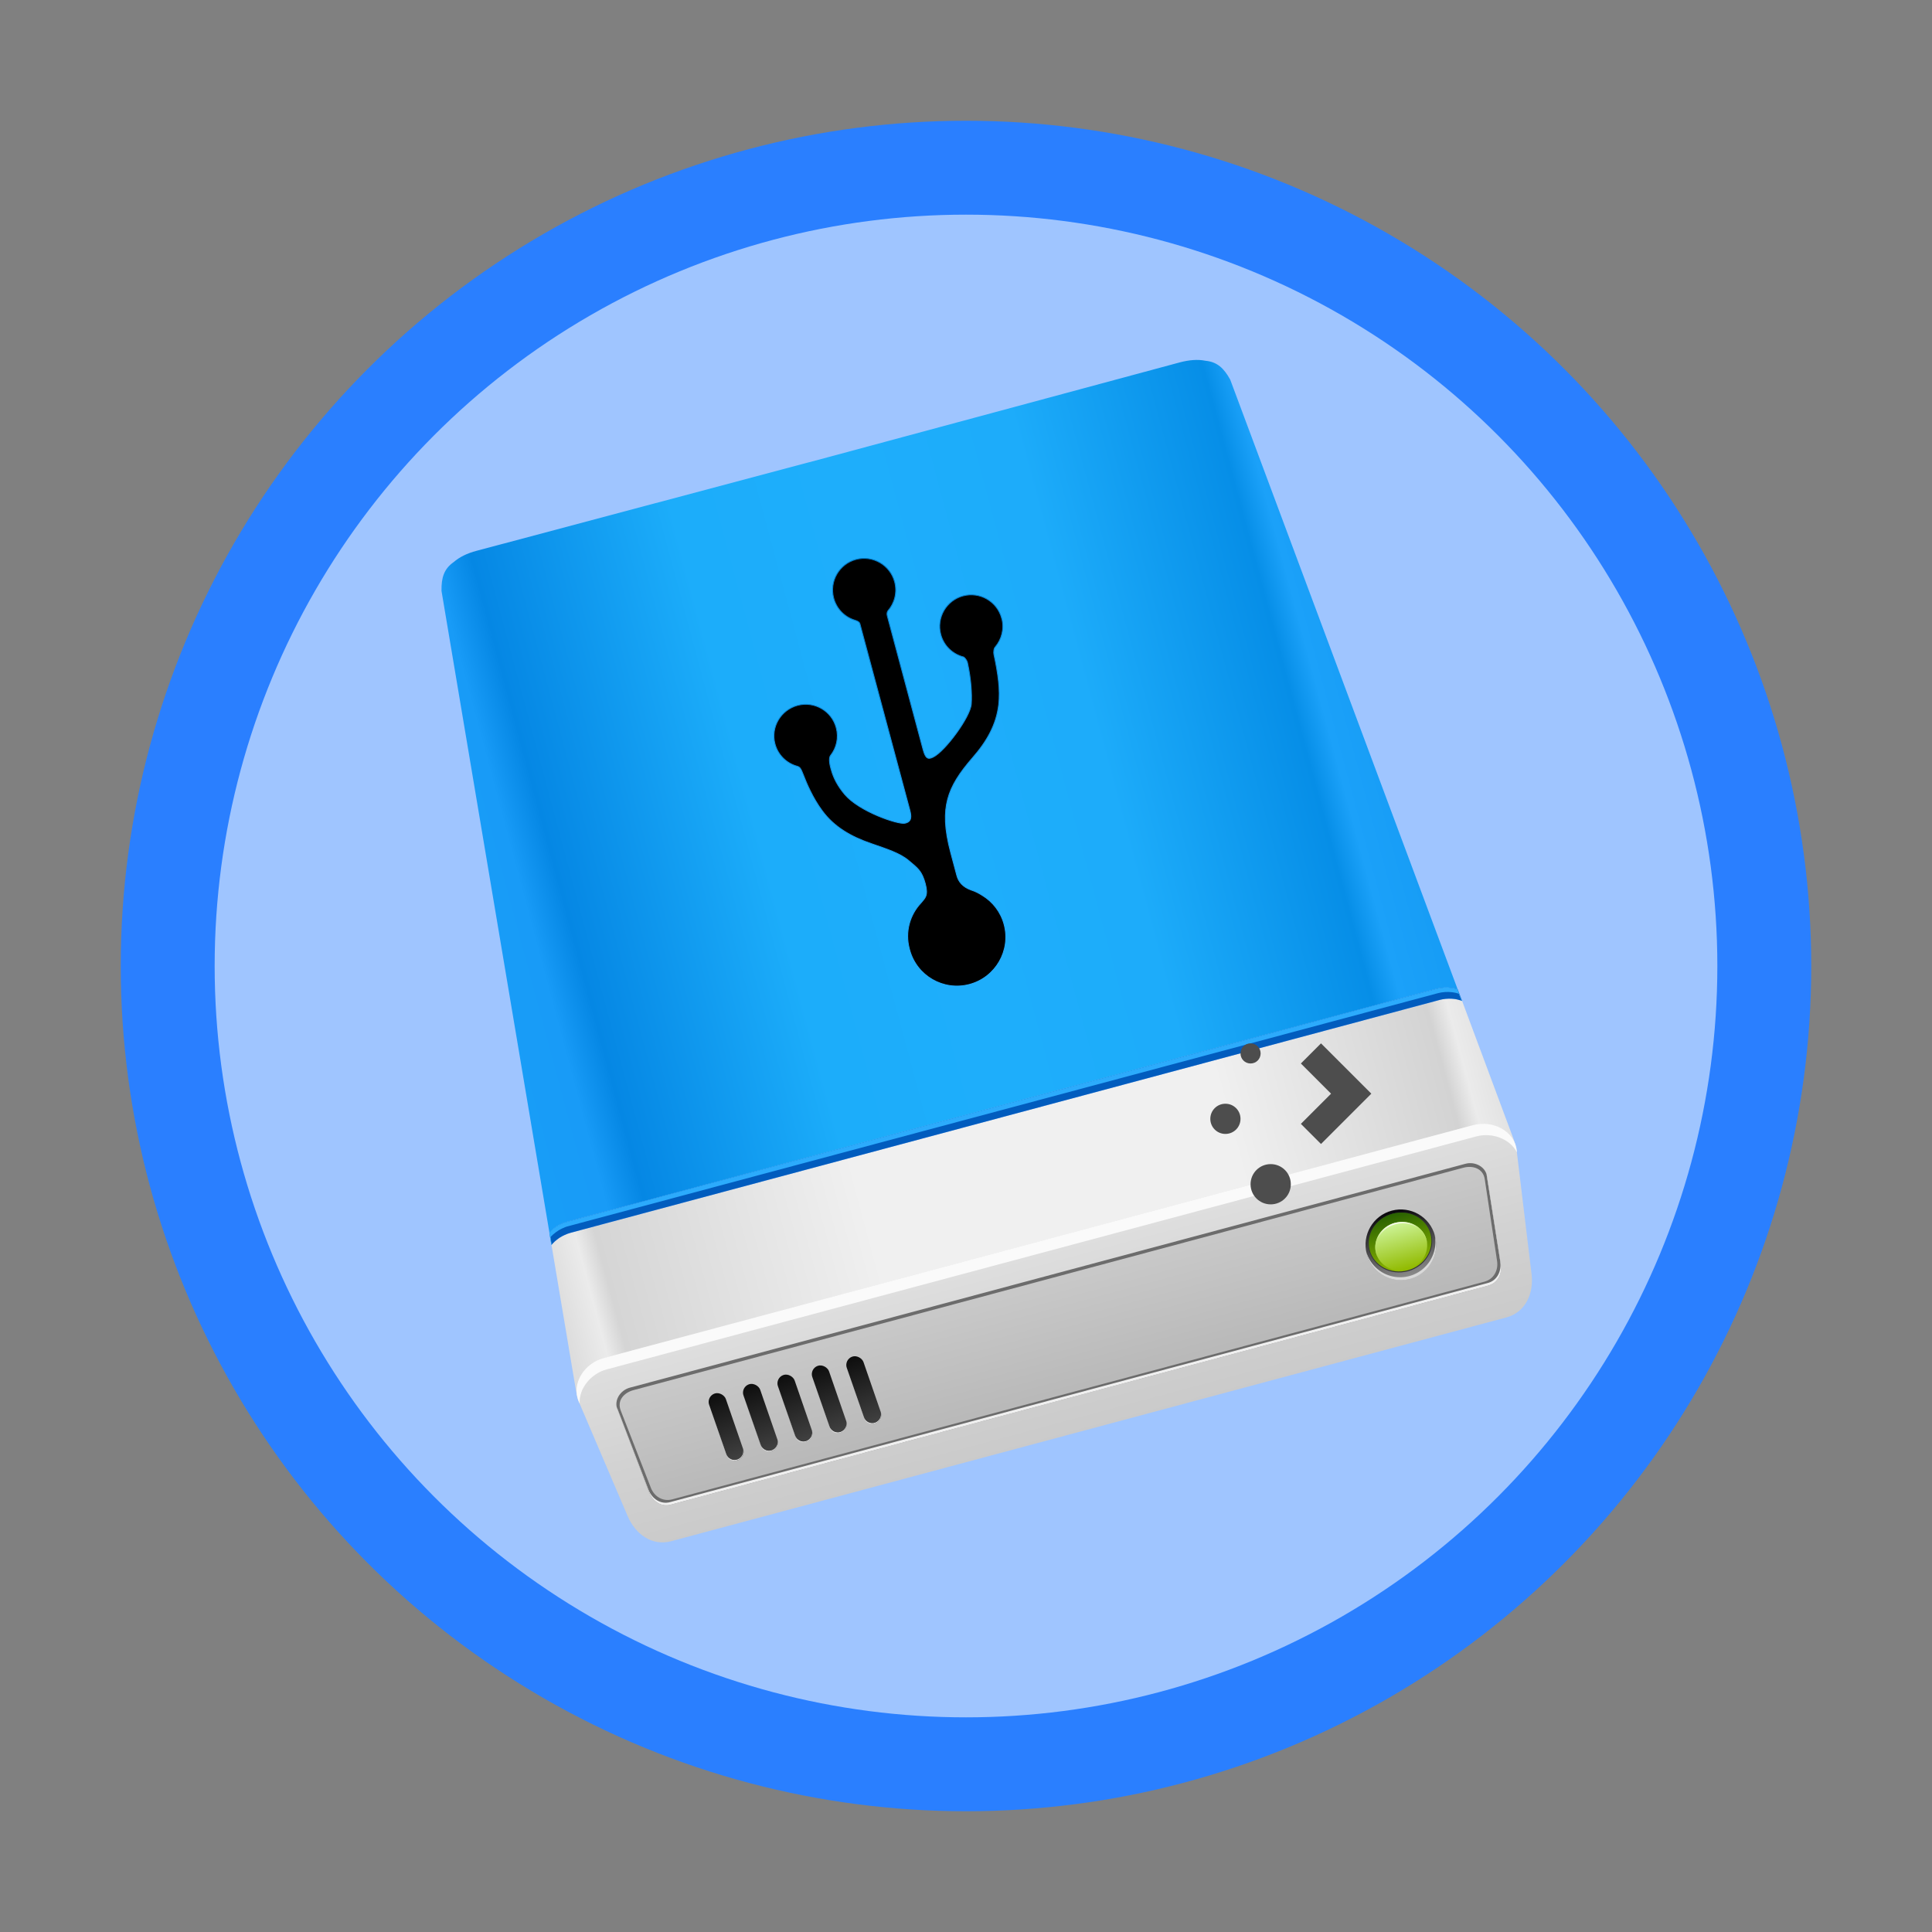 <?xml version="1.0" encoding="UTF-8" standalone="no"?>
<svg
   width="48"
   height="48"
   version="1.1"
   id="svg71"
   sodipodi:docname="usb-creator-kde.svg"
   inkscape:version="1.2.1 (9c6d41e410, 2022-07-14)"
   xmlns:inkscape="http://www.inkscape.org/namespaces/inkscape"
   xmlns:sodipodi="http://sodipodi.sourceforge.net/DTD/sodipodi-0.dtd"
   xmlns:xlink="http://www.w3.org/1999/xlink"
   xmlns="http://www.w3.org/2000/svg"
   xmlns:svg="http://www.w3.org/2000/svg">
  <rect width="100%" height="100%" fill="#808080" stroke="none"/>
  <sodipodi:namedview
     id="namedview73"
     pagecolor="#ffffff"
     bordercolor="#666666"
     borderopacity="1.0"
     inkscape:showpageshadow="2"
     inkscape:pageopacity="0.0"
     inkscape:pagecheckerboard="0"
     inkscape:deskcolor="#d1d1d1"
     showgrid="false"
     inkscape:zoom="4.9166667"
     inkscape:cx="24"
     inkscape:cy="24"
     inkscape:window-width="1920"
     inkscape:window-height="1009"
     inkscape:window-x="0"
     inkscape:window-y="0"
     inkscape:window-maximized="1"
     inkscape:current-layer="svg71" />
  <defs
     id="defs17">
    <linearGradient
       id="a"
       y1="543.8"
       y2="503.8"
       gradientUnits="userSpaceOnUse"
       x2="0"
       gradientTransform="matrix(1.125,0,0,1,-51.07,0)">
      <stop
         stop-color="#c6cdd1"
         id="stop2" />
      <stop
         offset="1"
         stop-color="#e0e5e7"
         id="stop4" />
    </linearGradient>
    <linearGradient
       id="b"
       y1="38"
       y2="5"
       x2="0"
       gradientUnits="userSpaceOnUse">
      <stop
         stop-color="#eef1f2"
         id="stop7" />
      <stop
         offset="1"
         stop-color="#f9fafb"
         id="stop9" />
    </linearGradient>
    <linearGradient
       id="c"
       y1="513.8"
       x1="398.57"
       y2="531.8"
       x2="416.57"
       gradientUnits="userSpaceOnUse"
       gradientTransform="translate(-384.57,-499.8)">
      <stop
         stop-color="#292c2f"
         id="stop12" />
      <stop
         offset="1"
         stop-opacity="0"
         id="stop14" />
    </linearGradient>
    <linearGradient
       id="b-5-6"
       x1="9.26"
       x2="9.26"
       y1="-0.262"
       y2="15.612"
       gradientTransform="matrix(2.646,0,0,2.646,-0.5,3.694)"
       gradientUnits="userSpaceOnUse">
      <stop
         stop-color="#1c1d1d"
         offset="0"
         id="stop333" />
      <stop
         stop-color="#313232"
         offset="1"
         id="stop335" />
    </linearGradient>
    <linearGradient
       id="linearGradient122580"
       x1="-253"
       x2="-198"
       y1="58.33"
       y2="58.33"
       gradientTransform="matrix(0.179,-0.048,0.048,0.179,46.843,-9.978)"
       gradientUnits="userSpaceOnUse">
      <stop
         stop-color="#ddd"
         offset="0"
         id="stop248" />
      <stop
         stop-color="#ebebeb"
         offset=".035"
         id="stop250" />
      <stop
         stop-color="#d5d5d5"
         offset=".055"
         id="stop252" />
      <stop
         stop-color="#f0f0f0"
         offset=".331"
         id="stop254" />
      <stop
         stop-color="#f0f0f0"
         offset=".506"
         id="stop256" />
      <stop
         stop-color="#f0f0f0"
         offset=".715"
         id="stop258" />
      <stop
         stop-color="#d3d3d3"
         offset=".944"
         id="stop260" />
      <stop
         stop-color="#ebebeb"
         offset=".965"
         id="stop262" />
      <stop
         stop-color="#e1e1e1"
         offset="1"
         id="stop264" />
    </linearGradient>
    <linearGradient
       id="linearGradient158037"
       x1="-252.13"
       x2="-198.87"
       y1="33.15"
       y2="33.15"
       gradientTransform="matrix(0.179,-0.048,0.048,0.179,46.843,-9.978)"
       gradientUnits="userSpaceOnUse">
      <stop
         stop-color="#189df7"
         offset="0"
         id="stop267" />
      <stop
         stop-color="#189bf7"
         offset=".06"
         id="stop269" />
      <stop
         stop-color="#0587e4"
         offset=".1"
         id="stop271" />
      <stop
         stop-color="#1cadfa"
         offset=".319"
         id="stop273" />
      <stop
         stop-color="#1eaefb"
         offset=".506"
         id="stop275" />
      <stop
         stop-color="#1dacfa"
         offset=".695"
         id="stop277" />
      <stop
         stop-color="#068ee7"
         offset=".905"
         id="stop279" />
      <stop
         stop-color="#1ba1f9"
         offset=".934"
         id="stop281" />
      <stop
         stop-color="#169cf5"
         offset="1"
         id="stop283" />
    </linearGradient>
    <linearGradient
       id="linearGradient3986"
       x1="-59.557"
       x2="-59.557"
       y1="15.884"
       y2="18.79"
       gradientTransform="matrix(0.677,-0.182,0.182,0.677,46.843,-9.978)"
       gradientUnits="userSpaceOnUse">
      <stop
         stop-color="#dfdfdf"
         offset="0"
         id="stop286" />
      <stop
         stop-color="#d2d2d2"
         offset=".532"
         id="stop288" />
      <stop
         stop-color="#cacaca"
         offset="1"
         id="stop290" />
    </linearGradient>
    <linearGradient
       id="linearGradient12298"
       x1="-58.757"
       x2="-58.757"
       y1="16.466"
       y2="18.206"
       gradientTransform="matrix(0.677,-0.182,0.179,0.669,46.882,-9.832)"
       gradientUnits="userSpaceOnUse">
      <stop
         stop-color="#c8c8c8"
         offset="0"
         id="stop293" />
      <stop
         stop-color="#b8b8b8"
         offset="1"
         id="stop295" />
    </linearGradient>
    <linearGradient
       id="linearGradient988"
       x1="-61.911"
       x2="-61.911"
       y1="14.023"
       y2="15.081"
       gradientTransform="matrix(0.701,0,0,0.701,44.777,4.572)"
       gradientUnits="userSpaceOnUse"
       xlink:href="#linearGradient24279" />
    <linearGradient
       id="linearGradient24279">
      <stop
         stop-color="#0d0d0d"
         offset="0"
         id="stop299" />
      <stop
         stop-color="#414141"
         offset="1"
         id="stop301" />
    </linearGradient>
    <linearGradient
       id="linearGradient990"
       x1="-61.911"
       x2="-61.911"
       y1="14.023"
       y2="15.081"
       gradientTransform="matrix(0.701,0,0,0.701,45.15,4.599)"
       gradientUnits="userSpaceOnUse"
       xlink:href="#linearGradient24279" />
    <linearGradient
       id="linearGradient992"
       x1="-61.911"
       x2="-61.911"
       y1="14.023"
       y2="15.081"
       gradientTransform="matrix(0.701,0,0,0.701,45.524,4.625)"
       gradientUnits="userSpaceOnUse"
       xlink:href="#linearGradient24279" />
    <linearGradient
       id="linearGradient994"
       x1="-61.911"
       x2="-61.911"
       y1="14.023"
       y2="15.081"
       gradientTransform="matrix(0.701,0,0,0.701,45.897,4.652)"
       gradientUnits="userSpaceOnUse"
       xlink:href="#linearGradient24279" />
    <linearGradient
       id="linearGradient24281"
       x1="-61.911"
       x2="-61.911"
       y1="14.023"
       y2="15.081"
       gradientTransform="matrix(0.701,0,0,0.701,46.271,4.678)"
       gradientUnits="userSpaceOnUse"
       xlink:href="#linearGradient24279" />
    <linearGradient
       id="linearGradient45238"
       x1="-55.576"
       x2="-55.576"
       y1="13.942"
       y2="14.996"
       gradientTransform="matrix(0.701,0,0,0.701,48.632,4.487)"
       gradientUnits="userSpaceOnUse">
      <stop
         stop-color="#070509"
         offset="0"
         id="stop308" />
      <stop
         stop-color="#8e8e8e"
         offset="1"
         id="stop310" />
    </linearGradient>
    <linearGradient
       id="linearGradient59949"
       x1="-55.566"
       x2="-55.566"
       y1="13.99"
       y2="14.865"
       gradientTransform="matrix(0.701,0,0,0.701,48.632,4.487)"
       gradientUnits="userSpaceOnUse">
      <stop
         stop-color="#276000"
         offset="0"
         id="stop313" />
      <stop
         stop-color="#90b800"
         offset="1"
         id="stop315" />
    </linearGradient>
    <linearGradient
       id="linearGradient69044"
       x1="-55.566"
       x2="-55.566"
       y1="13.99"
       y2="14.865"
       gradientTransform="matrix(0.58,0,0,0.58,41.896,6.282)"
       gradientUnits="userSpaceOnUse">
      <stop
         stop-color="#cef59a"
         offset="0"
         id="stop318" />
      <stop
         stop-color="#91ba00"
         offset="1"
         id="stop320" />
    </linearGradient>
    <linearGradient
       id="linearGradient106117"
       x1="-55.566"
       x2="-55.566"
       y1="13.99"
       y2="14.223"
       gradientTransform="matrix(0.56,-0.15,0.15,0.56,42.094,-4.776)"
       gradientUnits="userSpaceOnUse">
      <stop
         stop-color="#fff"
         offset="0"
         id="stop323" />
      <stop
         stop-color="#bee571"
         offset="1"
         id="stop325" />
    </linearGradient>
    <linearGradient
       id="linearGradient199209"
       x1="-28.818"
       x2="-28.818"
       y1="5.055"
       y2="13.503"
       gradientTransform="matrix(1.26,-0.338,0.338,1.26,58.885,-3.037)"
       gradientUnits="userSpaceOnUse">
      <stop
         stop-color="#0079c7"
         offset="0"
         id="stop328" />
      <stop
         stop-color="#27acfe"
         offset="1"
         id="stop330" />
    </linearGradient>
    <linearGradient
       id="1">
      <stop
         stop-color="#f9f9f9"
         id="stop2-3" />
      <stop
         offset="1"
         stop-color="#afafaf"
         id="stop4-6" />
    </linearGradient>
  </defs>
  <circle
     cx="24"
     cy="24"
     r="21"
     style="stroke-width:0.778;paint-order:stroke fill markers;fill:#2a7fff"
     id="circle2" />
  <circle
     cx="24"
     cy="24"
     r="18.667"
     opacity="0.55"
     style="stroke-width:0.778;paint-order:stroke fill markers;opacity:0.548;fill:#ffffff;fill-opacity:1"
     id="circle4" />
  <g
     stroke-width="0.714"
     id="g348"
     transform="matrix(2.364,0,0,2.364,3.799,3.411)">
    <path
       d="M 13.759,9.076 C 13.753,9.074 13.748,9.072 13.742,9.071 13.732,9.068 13.722,9.065 13.712,9.063 13.702,9.061 13.692,9.059 13.681,9.057 13.671,9.056 13.66,9.055 13.65,9.054 c -0.011,-6.96e-4 -0.021,-6.64e-4 -0.032,-5.251e-4 -0.011,1.389e-4 -0.021,7.211e-4 -0.032,0.002 -0.011,9.686e-4 -0.021,0.002 -0.031,0.004 -0.01,0.002 -0.021,0.004 -0.031,0.007 l -9.136,2.448 c -0.01,0.003 -0.021,0.006 -0.031,0.01 -0.01,0.004 -0.02,0.008 -0.029,0.012 -0.01,0.004 -0.019,0.009 -0.028,0.014 -0.009,0.005 -0.018,0.01 -0.027,0.016 -0.009,0.006 -0.018,0.012 -0.026,0.019 -0.008,0.006 -0.016,0.013 -0.024,0.02 -0.008,0.007 -0.015,0.014 -0.022,0.022 -0.004,0.004 -0.008,0.009 -0.012,0.014 l 0.257,1.528 c 0.007,0.042 0.02,0.081 0.038,0.117 0.007,0.014 0.015,0.028 0.024,0.041 0.004,0.007 0.009,0.013 0.014,0.02 0.014,0.019 0.03,0.037 0.047,0.053 0.028,0.027 0.061,0.051 0.095,0.07 0.007,0.004 0.014,0.008 0.021,0.011 0.036,0.018 0.074,0.031 0.114,0.04 0.008,0.002 0.016,0.003 0.024,0.005 0.072,0.013 0.148,0.011 0.222,-0.009 l 8.911,-2.388 c 0.172,-0.046 0.307,-0.18 0.353,-0.339 0.007,-0.023 0.012,-0.046 0.014,-0.07 9.12e-4,-0.008 0.002,-0.016 0.002,-0.024 9.39e-4,-0.016 8.33e-4,-0.032 -1.4e-5,-0.048 -0.002,-0.04 -0.01,-0.08 -0.025,-0.12 z"
       fill="url(#linearGradient122580)"
       id="path342"
       style="fill:url(#linearGradient122580)" />
    <path
       d="M 13.712,8.953 C 13.701,8.95 13.69,8.947 13.679,8.944 13.667,8.941 13.655,8.939 13.642,8.938 13.63,8.936 13.617,8.935 13.604,8.935 c -0.013,-3.405e-4 -0.025,-1.273e-4 -0.038,6.828e-4 -0.013,8.127e-4 -0.026,0.002 -0.038,0.004 -0.013,0.002 -0.025,0.005 -0.037,0.008 l -9.136,2.448 c -0.012,0.003 -0.024,0.007 -0.036,0.012 -0.012,0.004 -0.024,0.01 -0.035,0.015 -0.011,0.006 -0.022,0.012 -0.033,0.018 -0.011,0.007 -0.021,0.014 -0.031,0.022 -0.01,0.008 -0.02,0.015 -0.029,0.024 -0.008,0.008 -0.016,0.016 -0.024,0.024 l 0.022,0.13 c 0.004,-0.005 0.008,-0.009 0.012,-0.014 0.007,-0.008 0.015,-0.015 0.022,-0.022 0.008,-0.007 0.016,-0.014 0.024,-0.02 0.008,-0.006 0.017,-0.013 0.026,-0.019 0.009,-0.006 0.018,-0.011 0.027,-0.016 0.009,-0.005 0.019,-0.01 0.028,-0.014 0.01,-0.004 0.019,-0.008 0.029,-0.012 0.01,-0.004 0.02,-0.007 0.031,-0.01 l 9.136,-2.448 c 0.01,-0.003 0.021,-0.005 0.031,-0.007 0.01,-0.002 0.021,-0.003 0.031,-0.004 0.011,-9.686e-4 0.021,-0.002 0.032,-0.002 0.011,-1.389e-4 0.021,-1.786e-4 0.032,5.251e-4 0.011,6.96e-4 0.021,0.002 0.031,0.003 0.01,0.001 0.021,0.003 0.031,0.006 0.01,0.002 0.02,0.005 0.03,0.008 0.006,0.002 0.011,0.004 0.017,0.006 z"
       fill="#015cbe"
       id="path344" />
    <path
       d="M 3.401,4.346 C 3.302,4.372 3.221,4.412 3.16,4.465 3.058,4.537 3.031,4.629 3.033,4.767 l 1.134,6.744 c 0.008,-0.008 0.016,-0.016 0.024,-0.024 0.009,-0.009 0.019,-0.016 0.029,-0.024 0.01,-0.008 0.021,-0.015 0.031,-0.022 0.011,-0.007 0.022,-0.013 0.033,-0.018 0.011,-0.006 0.023,-0.011 0.035,-0.015 0.012,-0.004 0.024,-0.008 0.036,-0.012 l 9.136,-2.448 c 0.012,-0.003 0.025,-0.006 0.037,-0.008 0.013,-0.002 0.026,-0.003 0.038,-0.004 0.013,-8.127e-4 0.025,-0.001 0.038,-6.829e-4 0.013,3.405e-4 0.025,0.001 0.038,0.003 0.012,0.002 0.025,0.004 0.037,0.006 0.011,0.002 0.022,0.006 0.033,0.009 l -2.39,-6.407 c -0.067,-0.12 -0.136,-0.186 -0.261,-0.198 -0.079,-0.016 -0.169,-0.009 -0.268,0.017 l -3.695,0.996 z"
       fill="url(#linearGradient158037)"
       id="path346"
       style="fill:url(#linearGradient158037)" />
  </g>
  <g
     stroke-linecap="round"
     stroke-linejoin="round"
     id="g394"
     transform="matrix(2.364,0,0,2.364,3.799,3.411)">
    <path
       d="m 4.737,12.831 9.14,-2.449 c 0.199,-0.053 0.43,0.058 0.455,0.262 l 0.157,1.303 c 0.025,0.204 -0.064,0.401 -0.262,0.455 l -8.782,2.353 C 5.246,14.808 5.071,14.681 4.99,14.492 l -0.515,-1.206 C 4.394,13.097 4.539,12.884 4.737,12.831 Z"
       color="#000000"
       fill="url(#linearGradient3986)"
       stroke-width="0.037"
       style="fill:url(#linearGradient3986);-inkscape-stroke:none"
       id="path350" />
    <path
       d="m 5.012,13.141 8.782,-2.353 c 0.099,-0.027 0.211,0.03 0.227,0.131 l 0.145,0.922 c 0.016,0.102 -0.032,0.201 -0.131,0.227 l -8.594,2.303 C 5.342,14.397 5.251,14.335 5.214,14.239 L 4.881,13.368 C 4.844,13.272 4.913,13.168 5.012,13.141 Z"
       color="#000000"
       fill="#6c6c6c"
       stroke-width="0.029"
       style="-inkscape-stroke:none"
       id="path352" />
    <path
       d="m 4.737,12.83 c -0.199,0.053 -0.343,0.265 -0.262,0.455 l 0.01,0.023 c -0.009,-0.16 0.119,-0.315 0.284,-0.359 l 9.141,-2.449 c 0.166,-0.044 0.353,0.026 0.426,0.169 l -0.003,-0.025 C 14.308,10.439 14.077,10.327 13.878,10.381 Z"
       color="#000000"
       fill="#fafafa"
       stroke-width="0.037"
       style="-inkscape-stroke:none"
       id="path354" />
    <path
       d="m 5.05,13.167 8.724,-2.338 c 0.099,-0.026 0.206,0.009 0.223,0.12 l 0.13,0.863 c 0.014,0.095 -0.035,0.189 -0.133,0.215 l -8.537,2.288 C 5.358,14.341 5.269,14.284 5.234,14.195 L 4.917,13.382 C 4.875,13.275 4.951,13.194 5.05,13.167 Z"
       color="#000000"
       fill="url(#linearGradient12298)"
       stroke-width="0.028"
       style="fill:url(#linearGradient12298);-inkscape-stroke:none"
       id="path356" />
    <path
       d="m 4.874,13.342 c 0.002,0.009 0.004,0.018 0.007,0.027 l 0.334,0.871 c 0.037,0.096 0.128,0.158 0.227,0.131 l 8.594,-2.303 c 0.099,-0.027 0.147,-0.126 0.131,-0.227 l -0.145,-0.922 c -0.002,-0.009 -0.004,-0.018 -0.007,-0.027 l 0.145,0.922 c 0.016,0.102 -0.032,0.201 -0.131,0.227 l -8.594,2.303 C 5.336,14.371 5.245,14.309 5.208,14.213 Z"
       color="#000000"
       fill="#f0f0f0"
       stroke-width="0.029"
       id="path358" />
    <g
       stroke-width="0.037"
       id="g380">
      <rect
         transform="rotate(-19.072)"
         x="1.172"
         y="14.407"
         width="0.186"
         height="0.742"
         ry="0.093"
         fill="url(#linearGradient988)"
         id="rect360"
         style="fill:url(#linearGradient988)" />
      <path
         d="m 5.842,13.313 c 6.219e-4,0.002 0.001,0.005 0.002,0.007 l 0.182,0.526 c 0.017,0.049 0.069,0.074 0.118,0.057 0.048,-0.016 0.073,-0.067 0.059,-0.115 0.01,0.045 -0.015,0.092 -0.06,0.108 -0.049,0.017 -0.101,-0.009 -0.118,-0.058 z"
         fill="#f0f0f0"
         id="path362" />
      <rect
         transform="rotate(-19.072)"
         x="1.545"
         y="14.433"
         width="0.186"
         height="0.742"
         ry="0.093"
         fill="url(#linearGradient990)"
         id="rect364"
         style="fill:url(#linearGradient990)" />
      <path
         d="m 6.204,13.216 c 6.22e-4,0.002 0.001,0.005 0.002,0.007 l 0.182,0.526 c 0.017,0.049 0.069,0.074 0.118,0.057 0.048,-0.016 0.073,-0.067 0.059,-0.115 0.01,0.045 -0.015,0.092 -0.06,0.108 -0.049,0.017 -0.101,-0.009 -0.118,-0.058 z"
         fill="#f0f0f0"
         id="path366" />
      <rect
         transform="rotate(-19.072)"
         x="1.919"
         y="14.459"
         width="0.186"
         height="0.742"
         ry="0.093"
         fill="url(#linearGradient992)"
         id="rect368"
         style="fill:url(#linearGradient992)" />
      <path
         d="m 6.566,13.119 c 6.221e-4,0.002 0.001,0.005 0.002,0.007 l 0.182,0.526 c 0.017,0.049 0.069,0.074 0.118,0.057 0.048,-0.016 0.073,-0.067 0.059,-0.115 0.01,0.045 -0.015,0.092 -0.06,0.108 -0.049,0.017 -0.101,-0.009 -0.118,-0.058 z"
         fill="#f0f0f0"
         id="path370" />
      <rect
         transform="rotate(-19.072)"
         x="2.292"
         y="14.486"
         width="0.186"
         height="0.742"
         ry="0.093"
         fill="url(#linearGradient994)"
         id="rect372"
         style="fill:url(#linearGradient994)" />
      <path
         d="m 6.927,13.023 c 6.221e-4,0.002 0.001,0.005 0.002,0.007 l 0.182,0.526 c 0.017,0.049 0.069,0.074 0.118,0.057 0.048,-0.016 0.073,-0.067 0.059,-0.115 0.01,0.045 -0.015,0.092 -0.06,0.108 -0.049,0.017 -0.101,-0.009 -0.118,-0.058 z"
         fill="#f0f0f0"
         id="path374" />
      <rect
         transform="rotate(-19.072)"
         x="2.666"
         y="14.513"
         width="0.186"
         height="0.742"
         ry="0.093"
         fill="url(#linearGradient24281)"
         id="rect376"
         style="fill:url(#linearGradient24281)" />
      <path
         d="m 7.289,12.926 c 6.219e-4,0.002 0.001,0.005 0.002,0.007 l 0.182,0.526 c 0.017,0.049 0.069,0.074 0.118,0.057 0.048,-0.016 0.073,-0.067 0.059,-0.115 0.01,0.045 -0.015,0.092 -0.06,0.108 -0.049,0.017 -0.101,-0.009 -0.118,-0.058 z"
         fill="#f0f0f0"
         id="path378" />
    </g>
    <circle
       transform="rotate(-15)"
       cx="9.656"
       cy="14.637"
       r="0.371"
       fill="url(#linearGradient45238)"
       stroke-width="0.042"
       id="circle382"
       style="fill:url(#linearGradient45238)" />
    <path
       d="m 13.469,11.525 a 0.371,0.371 45 0 1 -0.265,0.443 0.371,0.371 45 0 1 -0.45,-0.248 0.371,0.371 45 0 0 0.003,0.016 0.371,0.371 45 0 0 0.455,0.262 0.371,0.371 45 0 0 0.262,-0.455 0.371,0.371 45 0 0 -0.005,-0.018 z"
       fill="#d9d9d9"
       stroke-width="0.042"
       id="path384" />
    <ellipse
       transform="rotate(-15)"
       cx="9.656"
       cy="14.612"
       rx="0.337"
       ry="0.313"
       fill="#33323a"
       stroke-width="0.037"
       id="ellipse386" />
    <ellipse
       transform="rotate(-15)"
       cx="9.656"
       cy="14.607"
       rx="0.331"
       ry="0.308"
       fill="url(#linearGradient59949)"
       stroke-width="0.036"
       id="ellipse388"
       style="fill:url(#linearGradient59949)" />
    <ellipse
       transform="rotate(-15)"
       cx="9.656"
       cy="14.653"
       rx="0.274"
       ry="0.255"
       fill="url(#linearGradient69044)"
       stroke-width="0.03"
       id="ellipse390"
       style="fill:url(#linearGradient69044)" />
    <path
       d="m 13.054,11.409 a 0.255,0.274 75 0 0 -0.199,0.317 0.255,0.274 75 0 0 0.018,0.046 0.252,0.272 75 0 1 -0.012,-0.034 0.252,0.272 75 0 1 0.197,-0.314 0.252,0.272 75 0 1 0.328,0.174 0.252,0.272 75 0 1 0.006,0.033 0.255,0.274 75 0 0 -0.007,-0.046 0.255,0.274 75 0 0 -0.331,-0.175 z"
       fill="url(#linearGradient106117)"
       stroke-width="0.03"
       id="path392"
       style="fill:url(#linearGradient106117)" />
  </g>
  <path
     d="m 14.093,30.353 c -0.029,0.008 -0.058,0.017 -0.086,0.027 -0.028,0.011 -0.056,0.023 -0.083,0.037 -0.027,0.013 -0.053,0.027 -0.078,0.043 -0.025,0.016 -0.05,0.033 -0.074,0.051 -0.024,0.018 -0.046,0.036 -0.068,0.056 -0.02,0.018 -0.039,0.037 -0.057,0.057 l 0.051,0.307 c 0.004,-0.004 0.007,-0.007 0.01,-0.011 l -0.031,-0.186 c 0.018,-0.019 0.037,-0.039 0.057,-0.057 0.022,-0.02 0.045,-0.039 0.068,-0.056 0.024,-0.018 0.049,-0.035 0.074,-0.051 0.025,-0.016 0.051,-0.03 0.078,-0.043 0.027,-0.013 0.055,-0.026 0.083,-0.037 0.028,-0.011 0.056,-0.02 0.086,-0.027 L 35.722,24.676 c 0.029,-0.008 0.058,-0.014 0.088,-0.019 0.03,-0.005 0.06,-0.008 0.09,-0.01 0.03,-0.002 0.059,-0.003 0.089,-0.002 0.03,8.18e-4 0.06,0.004 0.09,0.007 0.029,0.004 0.058,0.008 0.087,0.015 0.026,0.006 0.052,0.013 0.077,0.021 l 0.066,0.176 c 0.005,0.002 0.009,0.003 0.013,0.005 l -0.109,-0.291 c -0.025,-0.008 -0.051,-0.015 -0.077,-0.021 -0.029,-0.007 -0.058,-0.011 -0.087,-0.015 -0.03,-0.004 -0.06,-0.006 -0.09,-0.007 -0.03,-8.1e-4 -0.059,-3e-4 -0.089,0.002 -0.03,0.002 -0.061,0.005 -0.09,0.01 -0.03,0.005 -0.059,0.011 -0.088,0.019 z"
     fill="#2cabfc"
     stroke-width="1.689"
     id="path396" />
  <path
     d="m 24.887,15.361 c -0.112,-0.42 -0.543,-0.668 -0.96,-0.557 -0.417,0.112 -0.666,0.542 -0.554,0.96 0.076,0.285 0.301,0.493 0.57,0.56 0.04,0.027 0.08,0.092 0.09,0.128 l 0.003,0.009 c 0.092,0.42 0.112,0.776 0.096,1.028 -0.022,0.324 -0.651,1.175 -0.948,1.321 -0.129,0.065 -0.19,0.036 -0.251,-0.191 l -0.887,-3.311 c -0.009,-0.035 -0.017,-0.084 0.013,-0.13 0.166,-0.191 0.239,-0.458 0.168,-0.722 -0.112,-0.42 -0.543,-0.668 -0.96,-0.557 -0.417,0.112 -0.666,0.542 -0.554,0.962 0.071,0.266 0.271,0.466 0.515,0.544 l 0.003,0.002 c 0.003,0.002 0.005,0.001 0.011,0.002 0.005,0.001 0.011,0.002 0.017,0.006 0.064,0.021 0.097,0.05 0.104,0.078 l 1.24,4.629 c 0.044,0.165 0.052,0.297 -0.124,0.331 -0.175,0.034 -1.132,-0.291 -1.491,-0.715 -0.166,-0.196 -0.279,-0.4 -0.337,-0.617 l -0.004,-0.012 c -0.02,-0.073 -0.071,-0.266 -0.01,-0.341 0.147,-0.188 0.206,-0.439 0.139,-0.687 -0.112,-0.42 -0.543,-0.668 -0.96,-0.557 -0.417,0.112 -0.674,0.54 -0.562,0.959 0.075,0.281 0.294,0.485 0.553,0.555 0.066,0.02 0.089,0.049 0.157,0.226 0.068,0.177 0.226,0.561 0.467,0.883 0.29,0.393 0.699,0.637 1.222,0.815 0.379,0.133 0.702,0.232 0.924,0.42 0.222,0.188 0.326,0.254 0.411,0.572 0.081,0.302 -0.006,0.355 -0.107,0.479 -0.278,0.294 -0.401,0.719 -0.289,1.139 l 0.007,0.026 c 0.174,0.649 0.841,1.033 1.489,0.86 0.649,-0.174 1.033,-0.841 0.86,-1.489 -0.084,-0.314 -0.283,-0.566 -0.54,-0.722 -0.089,-0.057 -0.179,-0.104 -0.279,-0.135 -0.21,-0.075 -0.316,-0.206 -0.357,-0.362 l -0.152,-0.568 c -0.159,-0.592 -0.163,-0.995 -0.075,-1.327 0.092,-0.346 0.289,-0.649 0.619,-1.03 0.364,-0.416 0.591,-0.831 0.648,-1.316 0.043,-0.376 -0.017,-0.779 -0.119,-1.255 -0.009,-0.043 -0.004,-0.146 0.035,-0.181 0.159,-0.189 0.23,-0.453 0.16,-0.713 z"
     stroke="url(#linearGradient199209)"
     stroke-width="0.022"
     id="path398"
     style="stroke:url(#linearGradient199209)" />
  <path
     fill="#4d4d4d"
     d="m 31.07,25.922 c -0.139,0 -0.25,0.111 -0.25,0.25 0,0.139 0.111,0.25 0.25,0.25 0.139,0 0.25,-0.111 0.25,-0.25 0,-0.139 -0.111,-0.25 -0.25,-0.25 m 1.75,0 -0.5,0.5 0.75,0.75 -0.75,0.75 0.5,0.5 1.25,-1.25 z m -2.375,1.5 c -0.208,0 -0.375,0.167 -0.375,0.375 0,0.208 0.167,0.375 0.375,0.375 0.208,0 0.375,-0.167 0.375,-0.375 0,-0.208 -0.167,-0.375 -0.375,-0.375 m 1.125,1.5 c -0.277,0 -0.5,0.223 -0.5,0.5 0,0.277 0.223,0.5 0.5,0.5 0.277,0 0.5,-0.223 0.5,-0.5 0,-0.277 -0.223,-0.5 -0.5,-0.5"
     id="path37-7-5" />
</svg>
